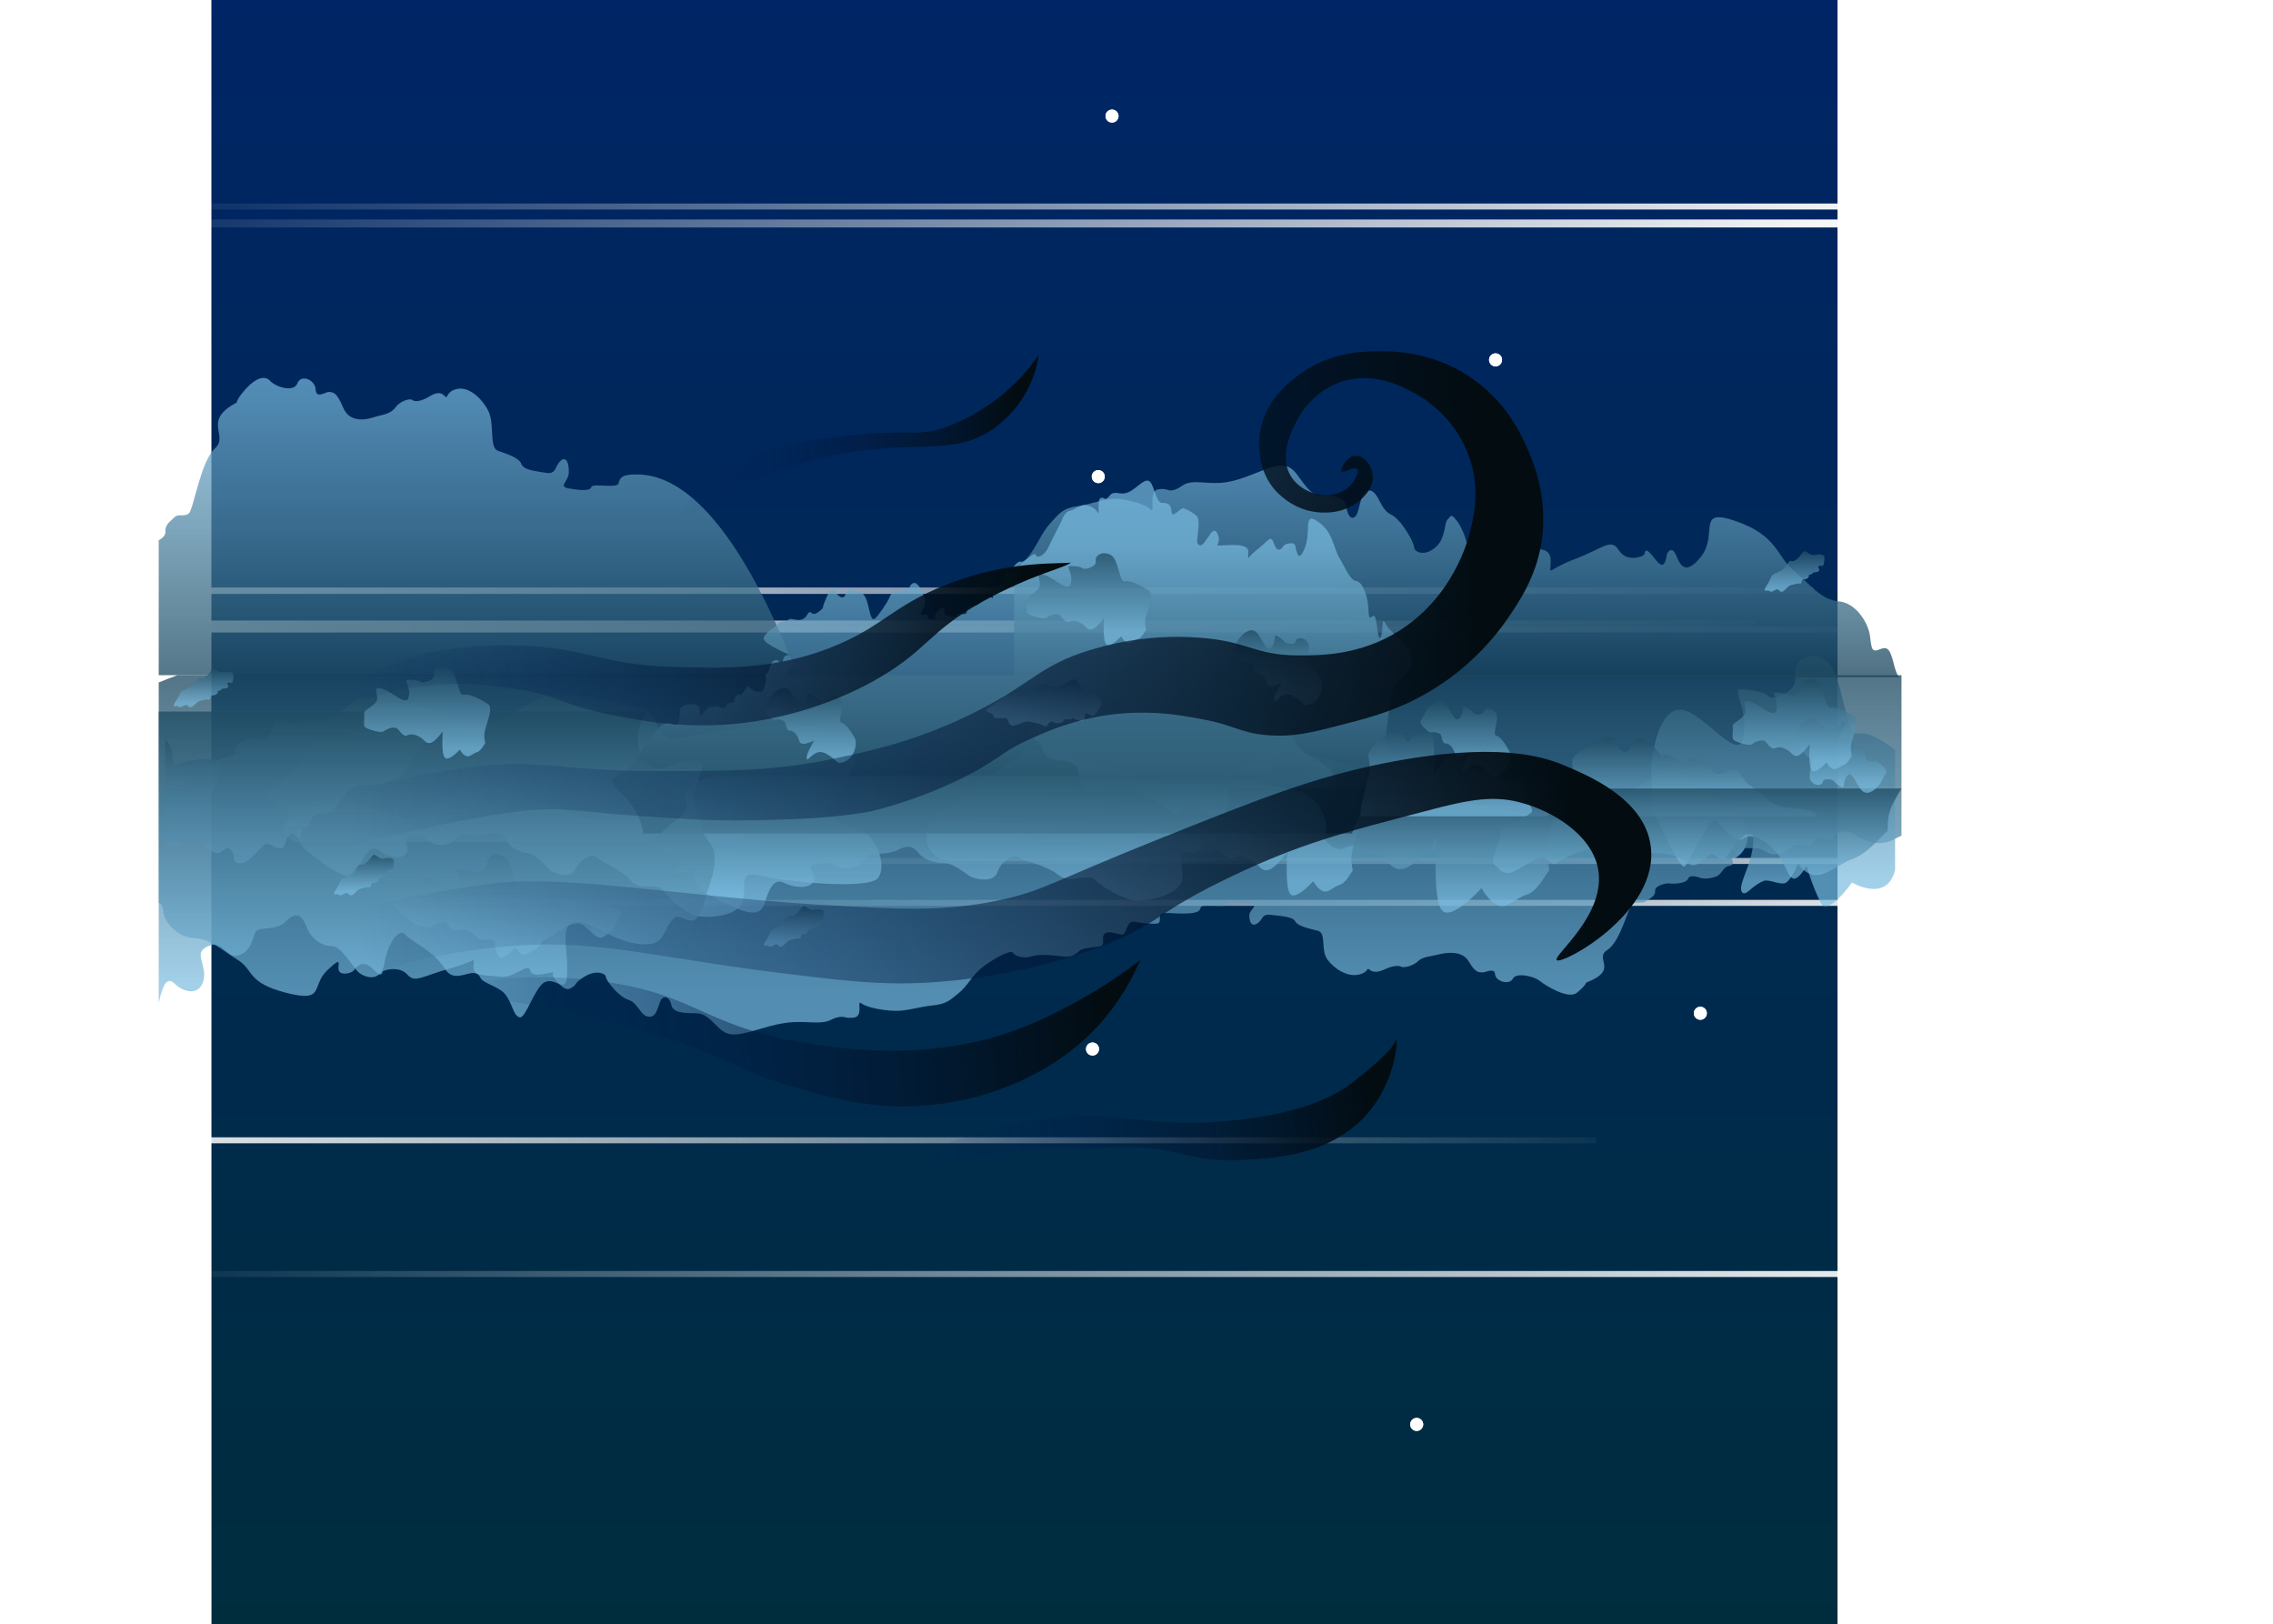 <svg width="1499" height="1071" viewBox="0 0 1499 1071" fill="none" xmlns="http://www.w3.org/2000/svg">
<rect x="139.467" width="1072.32" height="1071" fill="url(#paint0_linear_0_1)"/>
<rect x="139.467" width="1072.32" height="1071" fill="url(#paint1_linear_0_1)"/>
<rect x="105.258" y="409.19" width="1052.58" height="3.947" fill="url(#paint2_linear_0_1)"/>
<rect x="124.994" y="413.138" width="1128.89" height="3.947" fill="url(#paint3_linear_0_1)"/>
<rect width="1130.21" height="5.263" transform="matrix(-1 0 0 1 1222.31 144.729)" fill="url(#paint4_linear_0_1)"/>
<rect width="1128.89" height="3.947" transform="matrix(-1 0 0 1 1253.89 134.204)" fill="url(#paint5_linear_0_1)"/>
<rect y="749.963" width="1052.58" height="3.947" fill="url(#paint6_linear_0_1)"/>
<rect x="1498.61" y="569.709" width="1052.58" height="3.947" transform="rotate(180 1498.61 569.709)" fill="url(#paint7_linear_0_1)"/>
<rect x="1307.83" y="842.064" width="1182.84" height="3.947" transform="rotate(180 1307.83 842.064)" fill="url(#paint8_linear_0_1)"/>
<rect x="1344.67" y="597.339" width="1052.58" height="3.947" transform="rotate(180 1344.67 597.339)" fill="url(#paint9_linear_0_1)"/>
<g filter="url(#filter0_f_0_1)">
<circle cx="986.296" cy="237.301" r="4.287" fill="white"/>
</g>
<circle cx="986.296" cy="237.301" r="4.287" fill="white"/>
<g filter="url(#filter1_f_0_1)">
<circle cx="874.287" cy="508.287" r="4.287" fill="white"/>
</g>
<circle cx="874.287" cy="508.287" r="4.287" fill="white"/>
<g filter="url(#filter2_f_0_1)">
<circle cx="733.354" cy="76.532" r="4.287" fill="white"/>
</g>
<circle cx="733.354" cy="76.532" r="4.287" fill="white"/>
<g filter="url(#filter3_f_0_1)">
<circle cx="720.492" cy="691.738" r="4.287" fill="white"/>
</g>
<circle cx="720.492" cy="691.738" r="4.287" fill="white"/>
<g filter="url(#filter4_f_0_1)">
<circle cx="724.287" cy="314.287" r="4.287" fill="white"/>
</g>
<circle cx="724.287" cy="314.287" r="4.287" fill="white"/>
<g filter="url(#filter5_f_0_1)">
<circle cx="934.287" cy="939.287" r="4.287" fill="white"/>
</g>
<circle cx="934.287" cy="939.287" r="4.287" fill="white"/>
<g filter="url(#filter6_f_0_1)">
<circle cx="1121.34" cy="668.159" r="4.287" fill="white"/>
</g>
<circle cx="1121.34" cy="668.159" r="4.287" fill="white"/>
<rect x="68" y="387.407" width="1128.18" height="4.231" fill="url(#paint10_linear_0_1)"/>
<path d="M215.704 528.365L192.881 538.825C189.827 540.225 187.87 543.275 187.87 546.634C187.87 551.378 191.715 555.224 196.46 555.224H483.605C488.506 555.224 492.478 551.251 492.478 546.351C492.478 543.124 490.727 540.152 487.904 538.588L468.508 527.847C466.136 526.534 463.469 525.844 460.757 525.844H441.736C437.432 525.844 433.308 527.579 430.298 530.656L424.769 536.31C421.759 539.387 417.635 541.122 413.331 541.122H392.127C390.079 541.122 388.05 540.728 386.15 539.963L351.094 525.844L322.925 515.625C318.222 513.919 312.992 514.511 308.79 517.225L278 537.106C274.055 539.653 269.19 540.339 264.694 538.981L226.996 527.594C223.264 526.466 219.248 526.741 215.704 528.365Z" fill="url(#paint11_linear_0_1)"/>
<path d="M672.732 497.407C655.38 509.866 629.575 528.405 617.447 537.154C613.334 540.121 610.937 544.861 610.937 549.932V551.916C610.937 560.753 618.1 567.916 626.937 567.916H1136.46C1145.3 567.916 1152.46 560.753 1152.46 551.916V549.653C1152.46 544.739 1150.21 540.092 1146.31 537.106C1130.27 524.839 1105.67 507.101 1100.84 507.896C1093.95 509.028 1045.76 541.87 1037.73 541.87C1029.7 541.87 943.655 526.015 929.887 518.088C916.119 510.161 849.576 493.174 842.692 493.174C835.808 493.174 791.064 521.485 780.738 518.088C773.07 515.565 718.02 502.44 685.688 494.832C681.192 493.775 676.484 494.713 672.732 497.407Z" fill="url(#paint12_linear_0_1)"/>
<path d="M117.084 445.226C112.649 446.821 108.569 448.416 104.666 450.011V595.487C106.617 595.664 107.15 597.436 107.859 602.043C108.923 608.422 116.906 617.99 127.905 618.522C138.903 619.053 145.821 626.141 156.642 632.874C167.641 639.608 162.496 647.936 188.751 654.669C215.005 661.402 204.716 650.062 216.069 639.608C227.422 628.976 221.568 637.304 223.697 640.494C225.826 643.683 232.744 641.202 233.454 639.785C234.163 638.367 238.776 631.988 245.339 638.545C251.903 644.924 251.903 642.088 252.258 640.848C252.612 639.608 263.611 636.773 268.578 642.62C273.722 648.467 277.98 643.86 296.961 638.545C315.942 633.229 312.217 630.394 312.217 637.304C312.217 644.392 319.135 642.62 329.246 644.038C339.358 645.455 348.582 634.115 349.647 639.962C350.711 645.809 365.967 639.962 364.903 641.38C363.838 642.797 365.257 645.632 369.692 649.708C374.127 653.783 375.901 652.011 378.03 650.594C380.158 649.176 379.094 647.581 386.367 643.506C393.64 639.43 399.494 642.088 399.494 644.038C399.494 646.164 407.477 656.973 414.395 659.276C421.314 661.58 422.023 669.908 427.877 670.439C433.731 670.971 434.086 661.58 436.215 658.922C438.344 656.264 441.714 657.504 442.778 662.82C443.843 668.136 452.535 668.136 458.744 668.136C464.953 668.136 467.791 671.68 474.355 678.059C480.918 684.438 487.482 682.489 502.738 678.059C517.993 673.629 523.138 673.629 535.201 674.16C547.263 674.692 546.554 672.388 551.876 670.971C557.375 669.553 556.665 671.857 563.229 670.971C569.792 670.085 564.648 658.922 568.018 661.58C571.212 664.238 582.21 666.364 589.838 666.541C597.466 666.895 606.158 663.883 615.028 662.997C623.72 662.111 626.026 659.985 632.058 655.024C638.266 650.062 640.395 644.215 646.604 638.899C652.813 633.583 666.649 625.609 668.068 628.267C669.488 630.925 676.051 632.166 680.486 630.571C684.921 629.153 692.904 629.685 699.467 630.571C706.031 631.457 708.159 630.039 710.82 627.913C713.304 625.787 713.659 625.787 718.803 624.901C723.948 624.015 727.85 624.901 727.495 620.825C727.141 616.75 727.495 613.56 734.414 615.155C741.332 616.927 740.977 617.281 743.461 611.257C745.944 605.409 748.605 608.599 756.588 608.953C764.571 609.308 764.925 609.485 764.925 605.055C764.925 600.625 770.07 602.397 779.827 602.397C789.583 602.397 791.18 600.98 791.889 598.322C792.599 595.664 808.564 598.676 809.451 596.55C810.161 594.423 817.079 595.132 823.998 596.018C830.916 596.904 824.352 599.208 823.998 603.106C823.643 607.004 825.062 611.611 829.142 608.953C833.222 606.295 831.626 602.397 838.544 603.283C845.462 604.169 852.735 604.523 854.154 607.536C855.574 610.548 863.202 612.32 869.056 613.737C874.91 615.155 870.829 626.318 875.264 632.52C879.699 638.722 888.037 644.038 895.31 642.797C902.583 641.557 901.164 637.836 902.938 639.253C904.712 640.671 907.373 641.911 913.049 639.253C918.903 636.595 922.451 636.595 924.048 637.481C925.467 638.367 931.676 637.127 935.046 633.938C938.239 630.748 943.384 630.748 948.173 629.508C952.963 628.267 964.139 626.318 968.573 633.938C973.008 641.557 975.137 641.025 977.266 641.202C979.394 641.557 985.603 637.659 985.958 642.443C986.313 647.227 995.36 649.708 997.666 645.455C999.795 641.025 1011.5 643.683 1015.23 646.695C1018.95 649.708 1034.21 659.276 1039.89 654.669C1045.74 649.885 1046.09 647.936 1046.09 647.936C1068.27 639.43 1050.88 632.343 1059.93 626.495C1068.98 620.648 1073.77 597.79 1076.61 596.018C1079.44 594.246 1083.52 596.018 1085.65 594.246C1087.78 592.474 1091.86 591.057 1091.51 587.513C1091.15 583.969 1098.78 582.197 1100.91 582.551C1103.04 582.906 1111.91 582.906 1113.33 579.362C1114.75 575.995 1120.95 579.008 1122.73 579.185C1124.5 579.539 1130.71 579.185 1133.37 577.058C1135.86 574.932 1137.1 571.743 1139.58 571.211C1142.06 570.679 1143.66 569.793 1142.42 567.49C1141.35 565.364 1143.48 565.364 1145.26 561.997C1147.03 558.807 1150.05 559.339 1157.68 559.339C1165.3 559.339 1164.59 565.364 1175.24 562.529C1177.19 561.997 1181.45 558.63 1182.87 557.922C1184.28 557.213 1187.65 556.681 1188.36 557.567C1189.07 558.453 1193.86 557.567 1193.86 557.567C1193.86 557.567 1195.99 556.15 1196.7 553.846C1197.41 551.543 1200.78 552.428 1200.78 552.428C1200.78 552.428 1203.97 552.428 1205.57 553.669C1206.99 554.909 1208.41 552.429 1210.36 550.302C1212.14 548.176 1218.34 547.467 1222.07 549.771C1239.63 561.111 1247.26 554.023 1254 551.011V445.226H117.084Z" fill="url(#paint13_linear_0_1)"/>
<path d="M1089.19 512.284C1090.43 522.179 1087.41 533.488 1090.96 537.376C1094.52 541.263 1107.84 574.837 1111.21 571.126C1114.59 567.416 1128.27 536.139 1132.35 541.087C1136.44 546.211 1143.72 556.813 1149.94 552.926C1155.98 548.862 1166.1 554.693 1173.03 564.058C1179.96 573.423 1180.31 589.15 1191.33 571.126C1191.33 571.126 1195.95 586.146 1200.74 595.335C1205.54 604.523 1221.35 581.905 1221.35 581.905C1221.35 581.905 1244.26 595.688 1249.77 573.777V494.437C1240.35 487.192 1230.76 482.244 1224.9 483.834C1217.08 485.955 1215.49 445.136 1205.18 436.478C1194.7 427.819 1182.09 434.534 1183.87 445.843C1185.64 456.975 1168.41 462.1 1166.1 459.096C1163.79 455.915 1150.29 453.971 1146.74 454.678C1143.19 455.385 1153.31 470.405 1149.58 486.838C1145.85 503.272 1122.23 467.754 1107.66 467.931C1092.92 468.108 1087.94 502.388 1089.19 512.284Z" fill="url(#paint14_linear_0_1)"/>
<path d="M848.967 561.885C840.661 572.452 835.535 576.929 830.586 571.556C825.638 566.184 818.215 563.139 813.619 565.467C809.024 567.974 805.843 561.706 802.838 558.662C799.834 555.796 791.527 559.378 789.052 561.527C786.578 563.676 772.792 559.557 770.141 557.408C767.49 555.259 769.965 548.633 769.258 542.902C768.727 539.679 778.978 536.276 781.983 530.008C784.28 525.173 778.802 516.935 783.397 516.756C794.178 516.397 811.145 536.634 814.15 526.963C817.154 517.293 809.908 508.876 812.559 508.338C815.21 507.801 825.107 508.697 826.875 510.487C828.466 512.278 841.367 509.055 840.307 502.429C839.07 495.981 848.614 491.862 856.214 496.698C863.813 501.533 864.344 525.173 870.176 523.919C876.009 522.665 886.259 527.859 895.096 533.769C900.399 537.351 894.39 551.14 891.738 561.706C890.148 568.512 892.622 574.063 891.915 574.422C891.208 574.78 887.673 582.48 883.255 583.555C879.897 584.45 876.362 588.569 873.181 587.853C869.116 586.958 866.111 581.048 866.111 581.048C866.111 581.048 854.093 594.479 850.735 589.286C847.2 584.092 848.967 561.885 848.967 561.885Z" fill="url(#paint15_linear_0_1)"/>
<path d="M326.373 621.103C323.894 617.729 318.052 621.636 314.511 617.907C310.971 614.177 305.66 611.869 302.296 613.645C299.109 615.42 296.631 610.981 294.683 608.85C292.559 606.896 286.54 609.383 284.769 610.981C282.999 612.579 273.085 609.56 271.315 607.962C269.544 606.364 257.506 597.662 256.975 593.578C256.621 591.269 277.511 593.045 279.812 588.605C281.406 585.231 277.511 579.371 280.874 579.193C288.487 579.016 300.702 593.222 302.827 586.474C304.951 579.726 299.817 573.688 301.588 573.333C303.535 572.978 310.616 573.688 311.856 574.931C313.095 576.174 322.301 573.866 321.416 569.249C320.53 564.631 327.435 561.79 332.746 565.164C338.234 568.538 338.588 585.409 342.837 584.343C347.086 583.455 354.344 587.185 360.541 591.269C364.435 593.755 410.996 594.998 409.225 602.457C408.871 604.233 403.914 615.598 397.01 618.084C392.407 619.86 386.742 609.027 381.254 608.85C372.402 608.85 363.55 618.795 358.416 619.86C357.885 620.038 355.407 625.543 352.22 626.431C349.918 626.963 347.263 629.982 344.961 629.45C342.129 628.739 339.827 624.655 339.827 624.655C339.827 624.655 331.33 634.244 328.851 630.515C326.196 626.786 326.373 621.103 326.373 621.103Z" fill="url(#paint16_linear_0_1)"/>
<path d="M199.087 543.909C199.087 543.909 190.748 552.468 203.878 562.275C217.007 572.082 231.024 584.386 236.169 572.974C241.315 561.562 245.04 557.104 250.186 561.027C255.509 564.95 264.912 567.624 268.106 562.453C271.122 557.461 262.606 552.29 272.719 551.398C282.832 550.507 282.832 557.639 291.171 557.282C299.333 556.926 300.042 552.29 302.704 550.863C305.188 549.259 314.769 552.646 321.511 550.15C328.253 547.654 331.624 549.259 333.753 553.895C336.06 558.531 342.447 561.918 348.302 562.632C353.98 563.523 360.367 571.904 363.028 573.865C365.69 575.827 376.158 580.106 379.529 573.152C382.9 566.198 390.352 562.632 393.545 565.485C396.562 568.338 409.869 573.33 415.901 580.641C421.933 587.773 433.821 581.711 437.192 586.882C440.563 592.053 451.918 602.038 459.193 603.821C466.467 605.783 486.516 604.356 489.71 594.727C492.904 585.099 485.807 573.509 501.597 577.431C517.388 581.354 573.1 587.06 579.132 578.858C584.987 570.834 578.245 553.003 569.019 548.01C559.793 543.196 537.97 541.413 548.438 528.931C559.083 516.45 565.293 505.216 562.1 495.766C558.906 486.315 551.454 480.966 529.631 478.47C507.807 475.973 468.242 482.571 451.386 486.315C434.531 490.06 433.821 478.648 431.337 472.407C428.676 466.166 400.82 461.53 376.158 458.321C351.496 454.933 340.495 474.012 322.753 476.152C305.01 478.113 257.283 460.46 252.492 461.708C247.702 462.957 237.056 471.515 237.056 478.47C237.234 485.602 231.556 484.354 219.136 485.602C206.717 486.85 197.49 490.238 198.91 499.332C200.507 508.604 191.635 509.139 183.651 515.736C175.667 522.334 170.344 522.69 181.7 529.11C193.055 535.529 192.345 540.165 187.2 543.553C181.522 547.119 199.087 543.909 199.087 543.909Z" fill="url(#paint17_linear_0_1)"/>
<path d="M823.182 532.764C823.182 532.764 827.266 538.297 815.724 534.549C804.181 530.8 810.929 534.906 805.602 536.869C800.452 538.833 791.218 535.977 789.797 532.764C788.377 529.55 782.339 530.978 777.722 535.62C773.105 540.261 770.264 530.978 761.74 527.944C753.216 524.909 748.244 518.304 735.814 519.732C723.383 521.16 718.056 522.41 713.439 517.769C708.822 513.128 715.392 504.559 703.495 502.238C691.597 500.096 688.756 499.918 686.98 492.599C685.204 485.102 663.007 483.852 692.13 474.927C721.252 466.001 715.215 458.147 737.234 464.394C759.254 470.642 762.45 469.214 774.526 466.358C786.601 463.502 793.704 460.467 796.723 466.894C799.564 473.32 814.481 473.498 826.023 470.821C837.388 468.143 843.958 465.287 847.332 470.821C850.706 476.355 851.062 492.777 864.38 498.847C877.876 504.916 884.801 516.876 880.362 522.231C875.922 527.587 862.249 542.224 858.52 537.94C854.791 533.835 847.688 524.731 845.557 537.405C843.426 550.079 825.845 535.62 823.182 532.764Z" fill="url(#paint18_linear_0_1)"/>
<path d="M420.347 312.854C410.227 312.677 408.807 314.981 407.919 318.702C407.209 322.424 390.697 318.348 389.987 321.183C389.276 324.018 382.174 323.31 375.072 322.069C367.971 320.829 374.717 317.462 375.072 312.146C375.428 306.83 374.007 300.273 369.746 303.817C365.662 307.538 367.083 313.032 359.981 311.791C352.879 310.551 345.422 310.019 343.824 305.943C342.404 301.868 334.414 299.387 328.377 297.26C322.341 295.134 326.424 279.54 321.985 270.857C317.547 262.174 308.847 254.731 301.39 256.503C293.933 258.098 295.353 263.592 293.578 261.465C291.625 259.339 289.139 257.744 283.102 261.465C277.243 265.009 273.515 265.009 271.917 263.769C270.496 262.528 264.105 264.123 260.731 268.73C257.358 273.338 252.031 273.338 247.238 274.933C242.444 276.527 230.725 279.54 226.287 268.73C221.848 258.098 219.54 258.807 217.232 258.453C214.924 258.098 208.532 263.414 208.177 256.858C207.822 250.301 198.412 246.58 196.104 252.782C193.795 258.984 181.9 255.263 178.171 251.187C174.443 247.111 168.406 249.592 162.369 256.149C156.333 262.706 155.978 265.541 155.978 265.541C133.074 277.414 151.184 287.337 141.774 295.666C132.364 303.994 127.57 336.068 124.551 338.549C121.533 341.03 117.45 338.549 115.141 341.03C112.833 343.511 108.75 345.637 109.105 350.422C109.282 353.08 106.974 355.029 104.666 356.27V445.226H517.644L523.503 437.607C521.55 438.847 480.181 313.386 420.347 312.854Z" fill="url(#paint19_linear_0_1)"/>
<path d="M1252.59 446.637C1251.53 445.751 1250.46 443.45 1249.4 439.555C1246.74 428.754 1245.33 425.921 1240.01 428.046C1234.7 430.171 1234.35 428.931 1233.28 419.724C1232.22 410.694 1223.89 397.415 1212.56 396.53C1201.22 395.645 1194.14 385.73 1182.98 376.346C1171.64 366.785 1172.17 353.152 1145.07 343.768C1117.97 334.207 1133.38 352.089 1121.87 366.962C1110.17 381.834 1107.16 369.795 1105.04 365.368C1102.74 360.765 1100.08 363.244 1099.37 365.368C1098.66 367.493 1098.31 377.762 1091.58 368.732C1084.84 359.703 1084.84 363.775 1084.49 365.368C1084.14 366.962 1072.8 371.211 1067.66 362.89C1062.35 354.568 1057.92 361.296 1038.44 368.732C1018.95 376.169 1022.67 380.241 1022.67 370.326C1022.67 360.411 1015.59 362.89 1004.96 360.765C994.506 358.64 985.118 374.752 983.878 366.608C982.815 358.286 967.05 366.608 968.113 364.483C969.176 362.358 965.456 349.61 961.028 343.768C956.6 337.925 956.954 340.404 954.651 342.528C952.348 344.653 953.588 355.807 945.971 361.473C938.532 367.316 932.509 363.598 932.509 360.588C932.509 357.755 924.184 342.351 917.099 339.164C910.013 335.8 909.305 324.292 903.282 323.406C897.26 322.521 896.905 335.8 894.603 339.518C892.3 343.236 888.934 341.643 887.872 334.207C886.809 326.77 877.775 326.77 871.398 326.77C865.021 326.77 862.01 321.813 855.279 312.783C848.548 303.753 841.817 306.586 826.052 312.783C810.287 318.98 804.973 318.98 792.573 318.095C780.174 317.209 780.883 320.573 775.392 322.698C769.723 324.823 770.432 321.459 763.701 322.698C756.97 323.937 762.284 339.695 758.741 335.977C755.375 332.259 744.039 329.426 736.245 328.895C728.451 328.541 719.417 332.613 710.383 333.853C701.349 335.092 699.047 337.925 692.67 345.007C686.293 352.089 683.99 360.234 677.614 367.67C675.311 370.326 672.122 373.513 668.757 376.169V446.637H1252.59Z" fill="url(#paint20_linear_0_1)"/>
<path d="M810.262 520.324C811.678 530.285 807.43 541.49 811.855 545.225C816.281 548.96 840.179 556.075 844.428 552.34C848.677 548.605 863.193 542.557 868.149 547.36C873.283 552.34 878.771 563.012 886.737 558.921C894.703 554.83 907.449 560.166 915.946 569.237C924.444 578.308 933.118 570.838 947.457 552.696C947.457 552.696 944.625 590.581 950.466 599.652C956.485 608.723 977.02 585.601 977.02 585.601C977.02 585.601 982.331 595.739 989.235 597.34C994.546 598.585 1000.92 591.47 1006.58 590.047C1014.02 588.091 1020.21 574.929 1021.45 574.395C1022.69 573.862 1018.44 564.435 1021.1 552.696C1023.58 542.202 1028.36 529.573 1029.77 519.968H810.262C810.262 519.968 810.262 520.146 810.262 520.324Z" fill="url(#paint21_linear_0_1)"/>
<path d="M130.699 538.301C137.111 528.183 146.088 512.385 145.539 505.462C144.806 494.634 114.393 504.397 114.393 504.397C114.393 504.397 114.76 492.859 109.447 488.066C109.263 487.888 109.08 487.711 108.897 487.533V538.124H130.699V538.301Z" fill="url(#paint22_linear_0_1)"/>
<path d="M106.077 553.95C108.556 556.058 111.568 557.814 115.11 558.341C118.476 558.868 122.373 554.477 126.447 553.95C130.875 553.422 137.075 560.801 142.388 562.382C145.931 563.436 149.119 557.99 151.068 559.395C155.85 562.909 152.839 566.949 155.673 568.53C161.519 571.517 165.415 565.72 173.741 557.463C177.46 553.774 182.066 561.328 186.494 558.868C187.557 558.341 189.505 550.787 191.454 549.733C193.756 548.504 196.236 553.774 197.299 552.368C200.31 548.328 198.539 544.287 200.487 545.517C204.384 547.977 202.967 541.828 207.218 537.788C209.521 535.68 216.429 537.436 219.44 534.45C224.931 529.004 227.765 521.45 234.496 518.288C238.57 516.355 243.884 518.991 252.21 516.531C274.174 510.207 264.963 506.869 284.802 484.207C304.817 461.546 285.333 472.086 279.842 466.816C274.528 461.546 272.048 462.951 260.889 467.343C249.73 471.735 250.615 461.018 244.239 459.613C237.862 458.208 233.965 462.073 224.223 469.802C214.481 477.532 206.687 474.721 197.83 476.653C188.974 478.586 181.711 472.262 180.294 478.586C178.877 484.91 174.449 489.302 171.438 487.369C168.427 485.437 159.216 487.896 155.85 492.288C152.485 496.68 160.279 496.68 148.588 499.491C136.897 502.477 143.274 504.761 143.274 504.761C139.377 503.707 116.882 500.896 121.841 512.491C126.801 524.085 115.996 520.22 110.682 518.815C108.911 518.288 107.494 520.045 106.077 522.68V553.95V553.95Z" fill="url(#paint23_linear_0_1)"/>
<path d="M914.742 498.06C911.732 494.873 917.043 453.088 921.469 449.901C944.838 431.841 918.637 419.979 914.742 412.897C911.024 405.814 912.086 411.657 911.378 416.615C910.67 421.572 909.431 422.989 908.368 415.021C907.306 407.054 906.775 404.929 904.828 406.523C902.88 408.116 902.703 407.054 902.349 400.326C901.995 393.598 898.808 383.86 894.559 383.151C890.31 382.62 887.655 375.184 883.406 368.102C879.157 361.019 879.334 350.927 869.243 344.022C859.152 336.94 864.817 350.219 860.568 361.196C856.142 372.174 855.08 363.321 854.194 359.957C853.309 356.593 846.936 358.895 846.405 359.957C844.811 362.967 841.979 364.206 840.031 358.187C838.084 351.99 836.314 356.947 829.055 362.436C821.796 367.925 823.213 370.934 823.213 363.675C823.213 356.416 802.322 360.842 802.853 359.426C803.207 357.832 804.801 356.593 803.03 352.167C801.26 347.917 798.781 350.927 797.896 352.521C797.011 354.114 797.365 353.052 794.532 357.301C791.7 361.551 789.398 358.895 789.398 356.77C789.398 354.645 791.877 342.606 789.221 340.304C786.566 337.825 782.848 335.878 780.546 335.169C778.245 334.638 772.934 342.783 772.58 337.117C772.225 331.628 768.862 331.628 766.383 331.628C763.905 331.628 762.842 327.91 760.364 321.182C757.885 314.454 755.23 316.579 749.387 321.182C743.545 325.785 741.421 325.785 736.818 325.077C732.215 324.546 732.392 326.848 730.267 328.441C728.143 330.035 728.497 327.556 725.841 328.441C723.363 329.327 725.31 341.012 724.071 338.179C722.832 335.346 718.583 333.222 715.573 333.045C712.563 332.691 709.2 335.878 705.836 336.763C702.472 337.648 701.587 339.773 699.285 345.084C696.807 350.219 693.797 355.531 691.319 361.019C688.84 366.508 683.529 368.633 682.998 365.8C682.467 362.967 675.739 371.289 673.261 370.403C670.782 369.518 667.773 375.361 665.825 376.246C663.878 377.131 662.284 376.246 662.461 380.495C662.638 384.745 655.734 387.932 655.203 390.765C653.963 396.785 656.088 394.129 652.901 393.775C649.715 393.42 645.82 399.44 642.102 399.44C638.384 399.44 637.676 401.034 637.499 403.69C637.145 406.523 630.948 403.336 630.771 405.46C630.417 407.585 627.762 407.054 625.106 405.991C622.451 405.106 622.628 406.346 622.805 402.45C622.982 398.555 618.379 402.096 616.962 404.752C615.369 407.585 618.556 409.533 615.9 408.647C613.245 407.762 612.536 409.355 611.828 406.346C611.297 403.336 610.058 406.7 607.756 405.106C605.455 403.513 611.474 401.742 609.881 395.191C608.11 388.817 604.924 383.328 602.091 384.568C599.258 385.807 599.79 389.702 599.081 388.286C598.373 386.692 591.469 391.119 590.938 390.056C590.407 389.171 587.928 390.411 586.689 393.775C585.449 397.139 578.722 406.7 576.952 407.939C575.181 409.178 574.296 407.231 572.526 399.263C570.755 391.296 567.923 390.765 567.037 390.411C566.152 390.056 558.54 386.869 557.654 391.473C556.769 396.076 552.343 393.243 550.927 390.233C549.511 387.224 547.209 388.994 545.085 393.952C542.783 398.909 542.606 401.034 542.606 401.034C533.931 409.887 535.702 399.617 532.161 405.637C528.62 411.834 521.361 406.7 520.122 408.47C519.06 410.241 514.103 409.533 513.218 411.303C512.332 413.074 503.48 417.5 503.657 421.218C503.834 424.936 522.07 432.373 521.184 432.019C520.299 431.664 516.935 431.664 516.404 435.206C515.873 438.747 513.395 435.56 512.686 435.383C511.978 435.028 509.5 435.383 508.615 437.507C507.552 439.632 507.198 442.996 506.136 443.704C505.074 444.235 504.543 445.298 505.074 447.599C505.428 449.901 504.72 449.901 504.012 453.265C503.303 456.629 502.241 456.098 499.231 456.098C496.222 456.098 492.681 451.14 492.504 452.734C492.15 454.327 490.025 456.629 489.494 457.514C488.963 458.4 487.724 458.754 487.37 457.869C487.016 456.983 484.36 459.462 484.183 461.764C483.829 464.243 482.59 463.357 482.59 463.357C482.59 463.357 479.58 463.357 478.872 465.659C478.164 467.961 476.039 467.075 474.446 466.19C472.676 465.305 472.145 465.836 468.958 466.19C465.771 466.544 463.293 471.148 463.293 471.148C462.761 472.033 461.699 472.918 461.168 466.367C460.991 464.774 454.441 462.472 449.484 466.367C447.89 467.607 448.421 470.971 447.89 475.751C447.536 479.115 443.818 477.522 443.818 477.522C440.1 475.928 437.445 475.397 428.593 486.552C419.741 497.883 417.439 507.444 406.286 512.225C395.664 516.828 420.095 523.379 424.344 549.583H891.55C895.622 540.199 898.277 530.461 908.545 523.379C936.872 504.434 917.751 501.247 914.742 498.06Z" fill="url(#paint24_linear_0_1)"/>
<path d="M1025.29 531.911C1024.4 525.521 1026.89 518.066 1024.4 515.759C1021.74 513.273 1007.9 508.658 1005.41 511.143C1002.93 513.629 994.588 517.534 991.571 514.339C988.554 511.143 985.359 504.221 980.745 506.883C976.13 509.546 968.677 505.996 963.707 500.138C958.738 494.103 953.769 499.073 945.428 510.966C945.428 510.966 947.025 486.293 943.653 480.435C940.281 474.578 928.213 489.488 928.213 489.488C928.213 489.488 925.196 482.921 921.114 481.856C917.92 481.146 914.37 485.761 910.998 486.648C906.739 487.891 903.012 496.588 902.48 496.943C901.77 497.298 904.254 503.511 902.657 511.143C900.705 520.374 896.446 531.911 897.333 538.301H1019.79C1022.98 535.639 1025.65 533.864 1025.29 531.911Z" fill="url(#paint25_linear_0_1)"/>
<path d="M452.102 528.381C455.291 537.357 445.899 539.331 438.279 547.05C430.836 554.769 425.165 556.026 438.279 560.693C451.393 565.36 451.393 570.028 446.431 574.336C441.469 578.644 459.544 572.72 459.544 572.72C459.544 572.72 452.102 582.414 467.696 590.312C483.468 598.031 500.303 608.264 504.025 596.236C507.746 584.209 510.936 579.183 517.138 582.234C523.341 585.286 534.151 586.543 536.632 580.978C539.113 575.592 529.189 571.643 539.822 569.31C550.454 566.976 551.695 573.977 560.556 572.361C569.416 570.746 569.416 566.078 571.897 564.104C574.378 562.129 585.011 564.104 591.922 560.514C598.833 556.923 602.555 558.18 605.745 562.488C608.935 566.796 616.377 569.13 622.757 569.13C628.96 569.13 637.111 576.49 640.301 578.106C643.491 579.721 655.364 582.414 657.845 575.054C660.326 567.694 667.946 563.027 671.668 565.36C675.389 567.694 690.452 570.746 698.072 577.029C705.515 583.311 717.566 575.413 721.996 580.08C726.426 584.748 740.249 592.826 748.401 593.723C756.552 594.441 777.818 590.312 779.767 580.08C781.717 570.028 772.324 559.436 789.868 561.052C807.412 562.668 868.374 559.975 873.335 550.999C878.297 542.024 868.374 525.329 857.564 521.739C848.703 518.867 830.45 519.405 830.273 511.507H471.949C471.772 511.507 471.595 511.507 471.418 511.686C458.304 514.738 448.912 519.405 452.102 528.381Z" fill="url(#paint26_linear_0_1)"/>
<path d="M115.114 648.617C121.312 654.663 131.761 656.797 134.24 646.306C136.719 635.814 126.802 628.346 137.251 623.901C147.876 619.455 149.116 632.791 157.616 629.946C166.293 626.924 166.293 618.033 168.773 614.299C171.252 610.564 181.7 614.299 188.607 607.542C195.336 600.784 199.055 603.096 202.243 611.276C205.253 619.455 212.691 623.901 218.889 623.901C225.087 623.901 233.056 638.126 236.244 640.971C239.432 643.994 251.12 649.151 253.599 634.925C256.078 620.7 263.516 611.809 267.235 616.255C270.954 620.7 285.829 626.746 293.267 638.659C300.705 650.573 312.393 635.637 316.82 644.705C318.591 648.439 328.862 650.573 332.758 655.196C338.248 661.598 338.248 669.955 342.852 670.844C346.571 671.555 352.769 651.462 358.79 647.906C366.051 643.816 372.781 655.374 373.843 644.705C375.614 625.323 366.405 605.23 383.76 608.253C392.438 609.675 411.74 625.323 429.627 622.3C438.304 620.878 437.596 612.52 444.148 605.763C447.867 601.851 453.888 609.32 458.492 606.297C462.388 603.807 465.576 590.827 466.107 588.871C467.701 583.358 472.482 573.401 471.066 562.021C470.534 557.042 463.274 551.885 463.274 546.55C463.274 539.971 457.076 533.392 457.43 527.524C458.315 515.255 465.93 505.653 462.034 503.163C451.586 496.406 434.939 513.832 425.731 502.452C417.762 492.494 420.595 480.758 425.199 469.2H104.666V661.242C107.499 648.617 110.333 643.994 115.114 648.617Z" fill="url(#paint27_linear_0_1)"/>
<path d="M1178.65 532.478C1166.27 531.066 1162.91 523.655 1155.3 518.714C1147.69 513.949 1146.98 504.42 1141.5 507.773C1136.02 511.125 1129.82 511.125 1129.11 507.773C1128.41 504.42 1120.27 499.479 1114.78 500.185C1109.3 500.89 1114.78 506.361 1104.52 500.185C1094.26 494.008 1096.91 500.185 1096.91 500.185C1094.79 496.832 1081.17 479.009 1076.39 490.655C1071.61 502.302 1066.84 492.067 1064.01 487.303C1061.35 482.538 1044.72 493.479 1039.24 497.538C1033.75 501.596 1037.82 514.655 1049.5 523.478C1054.81 527.537 1056.93 533.007 1057.99 538.301H1199C1195.82 533.713 1190.16 533.713 1178.65 532.478Z" fill="url(#paint28_linear_0_1)"/>
<path d="M1010.15 528.421C1006.77 531.063 1012.46 533.704 1009.62 535.994C1003.4 541.101 990.08 545.327 989.902 548.145C989.37 556.95 981.377 568.397 986.173 570.686C988.126 571.743 989.725 576.85 996.474 575.265C1001.45 574.032 1011.39 566.107 1016.01 565.579C1020.27 565.051 1023.82 571.038 1025.6 569.629C1031.99 565.051 1051.53 556.069 1056.86 559.415C1062.19 562.761 1066.63 571.39 1077.64 565.755C1088.65 560.12 1103.57 562.057 1112.27 568.573C1117.78 572.623 1118.13 570.51 1128.43 563.29C1130.03 562.057 1133.58 567.516 1137.14 566.107C1140.33 564.875 1143.35 556.774 1145.13 555.365C1148.5 552.547 1151.52 548.321 1155.96 550.258C1155.96 550.258 1157.21 555.013 1154.72 564.875C1152.23 574.56 1146.19 584.95 1148.86 588.296C1151.34 591.466 1155.07 584.07 1163.07 580.9C1166.8 579.491 1174.97 584.246 1177.99 581.957C1182.6 578.434 1185.8 569.101 1185.8 569.101C1185.8 569.101 1190.06 577.378 1198.41 577.026C1204.98 576.85 1214.57 568.925 1222.03 566.283C1231.98 562.761 1242.99 549.025 1244.41 548.321C1246.01 547.44 1242.81 539.868 1249.2 528.245C1250.63 525.604 1252.4 522.786 1254 519.968H1024.54C1024.18 520.849 1023.65 521.729 1022.94 522.434C1021.34 524.723 1012.46 526.66 1010.15 528.421Z" fill="url(#paint29_linear_0_1)"/>
<path d="M969.251 496.689C963.434 499.367 960.262 500.081 959.38 496.689C958.499 493.297 956.031 490.261 953.563 490.261C951.095 490.261 951.095 486.869 950.39 484.905C949.685 482.942 945.455 482.585 943.868 482.942C942.282 483.299 937.346 478.478 936.817 476.871C936.112 475.443 938.756 473.122 939.638 470.444C940.519 467.766 946.689 460.268 951.448 462.589C956.031 464.91 958.851 477.228 962.201 473.836C965.55 470.444 964.316 465.088 965.55 465.624C966.784 465.981 970.838 468.659 971.19 469.73C971.543 470.801 977.713 472.408 978.594 469.373C979.475 466.338 984.411 466.695 986.702 470.444C988.818 474.193 983.882 484.37 986.702 485.084C989.523 485.798 992.696 490.44 995.163 494.903C997.631 499.367 994.106 511.507 984.94 511.507C984.058 511.507 978.065 504.366 972.953 504.366C967.841 504.366 964.492 511.507 964.316 508.472C963.611 505.615 969.251 496.689 969.251 496.689Z" fill="url(#paint30_linear_0_1)"/>
<path d="M1211.65 488.428C1217.49 485.75 1220.67 485.036 1221.55 488.428C1222.44 491.82 1224.91 494.855 1227.39 494.855C1229.86 494.855 1229.86 498.247 1230.39 500.033C1231.1 501.997 1235.34 502.354 1236.93 501.997C1238.52 501.64 1243.47 506.46 1244 508.067C1244.71 509.495 1242.24 511.816 1241.17 514.494C1240.29 517.172 1234.1 524.67 1229.33 522.349C1224.73 520.029 1221.91 507.71 1218.55 511.102C1215.19 514.494 1216.43 519.671 1215.19 519.314C1213.95 518.957 1209.89 516.279 1209.53 515.208C1209.18 514.137 1202.99 512.53 1202.11 515.565C1201.22 518.6 1196.27 518.243 1193.97 514.494C1191.85 510.745 1196.8 500.568 1193.97 499.854C1191.15 499.14 1187.96 494.677 1185.67 490.035C1183.19 485.571 1186.73 473.431 1195.92 473.431C1196.8 473.431 1202.81 480.572 1207.94 480.572C1213.07 480.572 1216.25 473.431 1216.6 476.466C1217.31 479.323 1211.65 488.428 1211.65 488.428Z" fill="url(#paint31_linear_0_1)"/>
<path d="M845.152 450.151C839.335 452.829 836.162 453.543 835.281 450.151C834.4 446.759 831.932 443.724 829.464 443.724C826.996 443.724 826.996 440.332 826.291 438.368C825.586 436.404 821.356 436.047 819.769 436.404C818.183 436.761 813.247 431.941 812.718 430.334C812.013 428.906 814.657 426.585 815.539 423.907C816.42 421.229 822.59 413.73 827.349 416.051C831.932 418.372 834.752 430.691 838.101 427.299C841.451 423.907 840.217 418.551 841.451 419.086C842.685 419.443 846.739 422.121 847.091 423.193C847.444 424.264 853.613 425.871 854.495 422.836C855.376 419.8 860.312 420.157 862.603 423.907C864.719 427.656 859.783 437.832 862.603 438.547C865.424 439.261 868.597 443.903 871.064 448.366C873.532 452.829 870.007 464.97 860.841 464.97C859.959 464.97 853.966 457.828 848.854 457.828C843.742 457.828 840.393 464.97 840.217 461.935C839.512 459.078 845.152 450.151 845.152 450.151Z" fill="url(#paint32_linear_0_1)"/>
<path d="M537.087 488.227C531.132 490.905 527.883 491.62 526.981 488.227C526.078 484.835 523.552 481.8 521.025 481.8C518.499 481.8 518.499 478.408 517.777 476.444C517.055 474.48 512.724 474.123 511.1 474.48C509.475 474.837 504.422 470.017 503.881 468.41C503.159 466.982 505.866 464.661 506.768 461.983C507.671 459.305 513.987 451.806 518.86 454.127C523.552 456.448 526.439 468.767 529.868 465.375C533.297 461.983 532.034 456.627 533.297 457.163C534.561 457.52 538.711 460.198 539.072 461.269C539.433 462.34 545.75 463.947 546.652 460.912C547.554 457.877 552.607 458.234 554.954 461.983C557.119 465.732 552.066 475.909 554.954 476.623C557.841 477.337 561.089 481.979 563.616 486.442C566.143 490.905 562.533 503.046 553.149 503.046C552.246 503.046 546.111 495.904 540.877 495.904C535.643 495.904 532.214 503.046 532.034 500.011C531.312 497.333 537.087 488.227 537.087 488.227Z" fill="url(#paint33_linear_0_1)"/>
<path d="M706.554 473.028C706.554 473.028 708.536 474.685 704.031 474.317C699.526 473.948 702.409 474.869 700.607 476.158C698.985 477.262 695.381 477.078 694.66 476.158C693.94 475.053 691.777 476.158 690.696 478.367C689.434 480.392 687.632 477.447 684.389 477.078C681.145 476.71 678.622 474.869 674.477 476.526C670.153 478.183 668.351 479.104 666.368 477.999C664.386 476.71 665.828 473.028 661.503 473.396C656.998 473.764 656.097 473.948 654.835 471.371C653.574 468.793 645.465 470.45 655.015 464.558C664.566 458.667 661.683 456.273 670.153 456.641C678.622 456.826 679.523 456.089 683.668 453.88C687.632 451.67 689.975 450.013 691.597 452.039C693.219 454.064 698.445 452.775 702.409 450.75C706.193 448.724 708.176 447.067 709.978 448.724C711.78 450.381 713.221 456.273 718.628 457.378C724.034 458.298 727.458 461.981 726.376 464.374C725.295 466.768 721.691 473.212 720.069 472.107C718.267 471.002 715.023 468.425 715.384 473.028C715.384 477.447 707.815 473.764 706.554 473.028Z" fill="url(#paint34_linear_0_1)"/>
<path d="M535.249 611.404C535.249 611.404 536.671 611.763 534.183 612.66C531.695 613.558 533.472 613.378 532.761 614.455C532.228 615.532 530.273 616.249 529.563 616.07C528.852 615.711 528.141 616.788 527.963 618.224C527.786 619.659 526.009 618.403 524.231 619.121C522.454 619.839 520.677 619.48 518.723 621.454C516.768 623.428 516.057 624.325 514.635 624.325C513.214 624.146 513.036 621.813 510.903 623.069C508.593 624.325 508.06 624.684 506.816 623.787C505.572 622.71 501.663 625.761 505.217 620.018C508.949 614.455 506.816 613.917 511.259 611.943C515.879 609.968 516.235 609.251 517.834 607.097C519.433 604.944 520.322 603.329 521.566 604.046C522.988 604.764 525.475 602.611 527.075 600.637C528.674 598.663 529.207 597.227 530.629 597.586C532.051 598.124 534.361 600.816 537.382 599.919C540.403 599.022 543.246 600.098 543.246 601.534C543.246 602.97 542.891 607.456 541.824 607.277C540.581 607.097 538.27 606.559 539.514 609.071C541.114 611.584 536.138 611.584 535.249 611.404Z" fill="url(#paint35_linear_0_1)"/>
<path d="M251.795 577.738C251.795 577.738 253.216 578.097 250.728 578.994C248.241 579.892 250.018 579.712 249.307 580.789C248.774 581.866 246.819 582.584 246.108 582.225C245.397 581.866 244.686 582.943 244.509 584.378C244.331 585.814 242.554 584.558 240.777 585.275C239 585.993 237.223 585.634 235.268 587.608C233.313 589.582 232.602 590.48 231.181 590.48C229.759 590.3 229.581 587.967 227.449 589.224C225.139 590.48 224.606 590.839 223.362 589.941C222.118 588.865 218.208 591.915 221.762 586.173C225.494 580.61 223.362 580.071 227.804 578.097C232.425 576.123 232.78 575.405 234.379 573.252C235.979 571.098 236.867 569.483 238.111 570.201C239.533 570.919 242.021 568.765 243.62 566.791C245.22 564.817 245.753 563.382 247.174 563.741C248.596 564.279 250.906 566.971 253.927 566.074C256.948 565.176 259.792 566.253 259.792 567.689C259.792 569.124 259.436 573.611 258.37 573.431C257.126 573.252 254.816 572.713 256.06 575.226C257.481 577.738 252.683 577.738 251.795 577.738Z" fill="url(#paint36_linear_0_1)"/>
<path d="M145.886 454.139C145.886 454.139 147.301 454.479 144.825 455.329C142.348 456.179 144.117 456.009 143.409 457.029C142.879 458.049 140.933 458.729 140.225 458.559C139.517 458.219 138.81 459.239 138.633 460.599C138.456 461.96 136.687 460.769 134.918 461.45C133.148 462.13 131.379 461.79 129.433 463.66C127.487 465.53 126.78 466.38 125.364 466.38C123.949 466.21 123.772 464 121.649 465.19C119.349 466.38 118.819 466.72 117.58 465.87C116.342 464.85 112.45 467.74 115.988 462.3C119.703 457.029 117.58 456.519 122.18 454.649C126.78 452.779 127.133 452.099 128.726 450.059C130.318 448.019 131.202 446.488 132.441 447.168C133.856 447.849 136.333 445.808 137.925 443.938C139.517 442.068 140.048 440.708 141.463 441.048C142.879 441.558 145.001 444.108 148.186 443.258C151.193 442.408 154.024 443.428 154.024 444.788C154.024 446.148 153.67 450.399 152.609 450.229C151.37 450.059 149.07 449.549 150.309 451.929C151.724 454.139 146.771 454.139 145.886 454.139Z" fill="url(#paint37_linear_0_1)"/>
<path d="M1195.24 377.486C1195.24 377.486 1196.66 377.845 1194.17 378.742C1191.68 379.64 1193.46 379.46 1192.75 380.537C1192.21 381.614 1190.26 382.332 1189.55 381.973C1188.84 381.614 1188.13 382.691 1187.95 384.126C1187.77 385.562 1185.99 384.306 1184.22 385.024C1182.44 385.741 1180.66 385.382 1178.71 387.356C1176.75 389.33 1176.04 390.228 1174.62 390.228C1173.2 390.048 1173.02 387.715 1170.89 388.972C1168.58 390.228 1168.05 390.587 1166.8 389.689C1165.56 388.613 1161.65 391.663 1165.2 385.921C1168.93 380.358 1166.8 379.819 1171.24 377.845C1175.87 375.871 1176.22 375.153 1177.82 373C1179.42 370.846 1180.31 369.231 1181.55 369.949C1182.97 370.667 1185.46 368.513 1187.06 366.539C1188.66 364.565 1189.19 363.13 1190.61 363.489C1192.04 364.027 1194.35 366.719 1197.37 365.822C1200.39 364.924 1203.23 366.001 1203.23 367.437C1203.23 368.872 1202.88 373.359 1201.81 373.179C1200.57 373 1198.26 372.461 1199.5 374.974C1200.92 377.486 1196.12 377.486 1195.24 377.486Z" fill="url(#paint38_linear_0_1)"/>
<path d="M291.955 482.402C286.575 489.144 283.347 491.983 280.119 488.612C276.891 485.241 272.048 483.289 269 484.709C265.951 486.305 263.978 482.224 262.005 480.45C260.033 478.676 254.652 480.805 253.038 482.224C251.424 483.644 242.457 480.982 240.843 479.563C239.229 478.143 240.664 474.062 240.126 470.336C239.767 468.207 246.403 466.078 248.375 462.174C249.81 459.158 246.223 453.835 249.272 453.657C256.266 453.48 267.386 466.255 269.358 460.223C271.331 454.19 266.668 448.689 268.282 448.334C270.076 447.98 276.532 448.512 277.608 449.754C278.684 450.819 287.113 448.867 286.216 444.608C285.499 440.527 291.597 437.866 296.618 440.882C301.64 443.899 301.998 458.981 305.765 458.093C309.531 457.206 316.166 460.577 321.905 464.304C325.313 466.61 321.367 475.305 319.753 482.047C318.677 486.483 320.291 489.854 319.933 490.209C319.574 490.386 317.242 495.355 314.373 496.064C312.221 496.597 309.889 499.258 307.917 498.726C305.227 498.194 303.254 494.29 303.254 494.29C303.254 494.29 295.542 502.807 293.211 499.436C290.879 496.419 291.955 482.402 291.955 482.402Z" fill="url(#paint39_linear_0_1)"/>
<path d="M728.069 407.483C722.78 414.225 719.607 417.064 716.433 413.693C713.26 410.322 708.5 408.37 705.679 409.789C702.682 411.386 700.742 407.305 698.803 405.531C696.864 403.756 691.575 405.886 689.988 407.305C688.401 408.725 679.586 406.063 677.999 404.644C676.413 403.224 677.823 399.143 677.294 395.417C676.942 393.288 683.465 391.159 685.404 387.255C686.815 384.239 683.288 378.916 686.286 378.738C693.161 378.561 704.092 391.336 706.031 385.303C707.971 379.27 703.387 373.77 704.974 373.415C706.737 373.06 713.084 373.593 714.141 374.835C715.199 375.899 723.485 373.947 722.604 369.866C721.899 365.785 727.893 363.124 732.829 366.14C737.766 369.157 738.118 384.239 741.821 383.351C745.523 382.464 752.046 385.836 757.688 389.562C761.038 391.868 757.159 400.563 755.572 407.305C754.514 411.741 756.101 415.112 755.748 415.467C755.396 415.645 753.104 420.613 750.283 421.323C748.168 421.855 745.876 424.516 743.936 423.984C741.292 423.452 739.352 419.548 739.352 419.548C739.352 419.548 731.771 428.065 729.48 424.694C727.011 421.677 728.069 407.483 728.069 407.483Z" fill="url(#paint40_linear_0_1)"/>
<path d="M1193.44 490.863C1188.15 497.606 1184.98 500.445 1181.81 497.074C1178.63 493.702 1173.87 491.751 1171.05 493.17C1168.06 494.767 1166.12 490.686 1164.18 488.912C1162.24 487.137 1156.95 489.267 1155.36 490.686C1153.78 492.106 1144.96 489.444 1143.37 488.025C1141.79 486.605 1143.2 482.524 1142.67 478.798C1142.32 476.669 1148.84 474.539 1150.78 470.636C1152.19 467.62 1148.66 462.296 1151.66 462.119C1158.54 461.942 1169.47 474.717 1171.41 468.684C1173.35 462.651 1168.76 457.151 1170.35 456.796C1172.11 456.441 1178.46 456.973 1179.52 458.215C1180.57 459.28 1188.86 457.328 1187.98 453.07C1187.27 448.989 1193.27 446.327 1198.2 449.344C1203.14 452.36 1203.49 467.442 1207.2 466.555C1210.9 465.668 1217.42 469.039 1223.06 472.765C1226.41 475.072 1222.53 483.766 1220.95 490.509C1219.89 494.944 1221.48 498.316 1221.12 498.671C1220.77 498.848 1218.48 503.816 1215.66 504.526C1213.54 505.058 1211.25 507.72 1209.13 507.187C1206.49 506.655 1204.55 502.752 1204.55 502.752C1204.55 502.752 1196.97 511.268 1194.68 507.897C1192.39 504.881 1193.44 490.863 1193.44 490.863Z" fill="url(#paint41_linear_0_1)"/>
<path d="M207.792 532.291C208.526 531.558 212.193 530.091 219.16 527.891C226.861 524.957 230.895 523.49 230.895 523.49C271.599 509.555 315.971 505.155 315.971 505.155C360.709 500.754 369.51 508.455 434.417 508.455C480.989 508.455 509.225 508.455 547.729 500.754C570.465 495.987 605.302 489.02 645.273 468.484C681.21 450.149 685.977 438.781 718.248 428.88C727.782 425.946 754.918 417.879 790.122 420.446C823.492 422.646 826.793 432.18 856.863 432.18C870.798 432.18 896.1 432.18 921.403 416.779C958.074 394.409 967.975 356.639 969.442 350.771C972.009 340.504 976.409 322.168 968.708 300.899C959.174 274.13 937.538 261.662 933.138 259.461C924.703 254.694 904.535 244.06 882.532 252.494C865.664 259.095 857.229 273.03 854.662 278.53C851.362 285.131 843.295 301.266 851.362 314.101C856.129 321.802 865.664 326.569 874.831 326.569C876.298 326.569 885.099 326.202 890.966 319.601C893.9 316.301 896.467 310.8 895 309.334C893.167 307.133 885.832 312.267 884.732 310.8C883.632 309.334 888.033 300.533 894.267 300.533C900.134 300.533 904.535 307.133 905.268 313.001C906.368 321.435 899.401 327.669 896.834 329.869C885.466 340.137 869.697 337.937 867.13 337.57C851.362 335.37 841.828 324.369 839.994 322.168C827.893 307.133 830.46 289.531 830.827 285.864C833.76 264.229 850.262 251.761 856.863 246.993C877.398 231.592 900.134 231.592 911.135 231.592C919.57 231.592 947.806 231.959 973.842 251.761C994.744 267.529 1003.18 286.598 1007.58 296.499C1011.61 305.666 1020.78 328.036 1016.75 356.639C1013.08 380.475 1002.08 396.61 992.911 409.811C987.41 417.512 972.742 436.947 947.439 453.082C925.07 467.384 906.001 472.518 885.832 477.652C864.93 483.152 851.729 486.453 834.127 484.619C816.158 482.786 814.691 478.018 789.389 473.618C779.488 471.784 762.986 468.851 742.084 470.318C715.314 472.151 695.512 480.219 683.777 485.353C659.208 495.62 660.675 500.388 632.805 513.956C603.835 527.891 579.633 533.758 573.399 535.225C549.563 539.258 531.227 539.992 505.558 540.725C480.255 541.459 461.92 540.725 439.551 539.258C381.244 535.958 374.277 531.558 343.84 534.858C331.006 536.325 319.638 538.158 297.269 542.559C297.269 542.559 270.866 547.693 240.429 555.027C230.895 557.227 225.761 558.694 224.294 559.061C214.393 561.994 212.559 563.828 209.993 562.728C202.292 559.427 200.091 539.258 207.792 532.291Z" fill="url(#paint42_linear_0_1)"/>
<path d="M212.56 608.2C214.027 604.899 217.694 604.166 245.93 597.565C267.199 592.431 262.799 593.165 267.933 592.065C267.933 592.065 299.103 585.464 328.806 582.164C376.844 577.396 450.919 590.965 538.562 596.465C593.568 599.766 621.804 601.232 657.742 593.898C687.811 587.664 692.945 581.797 762.62 553.927C830.46 526.791 865.297 512.856 912.603 503.322C986.677 488.653 1017.85 498.921 1031.78 504.789C1046.45 511.023 1084.59 526.424 1088.62 557.961C1094.49 601.599 1030.32 636.436 1026.65 633.136C1023.71 630.202 1060.02 603.066 1053.78 572.263C1049.02 549.527 1022.98 534.858 1004.65 529.725C985.944 524.224 970.175 526.791 940.106 534.858C885.1 549.16 857.23 556.494 813.225 577.396C761.519 601.966 767.387 607.466 729.249 622.868C718.615 626.902 676.81 643.037 619.237 647.437C582.2 650.371 555.064 646.704 500.058 639.737C439.185 631.669 398.48 621.768 355.209 622.868C340.907 623.235 316.705 625.068 293.602 629.469C283.334 631.302 277.467 632.402 269.033 634.969C252.531 639.737 250.331 642.67 244.097 642.303C225.761 640.837 208.16 618.101 212.56 608.2Z" fill="url(#paint43_linear_0_1)"/>
<path d="M238.596 447.948C264.999 431.447 294.702 425.946 332.106 425.579C388.946 425.579 391.146 438.414 446.152 439.881C476.955 440.614 508.859 441.714 545.896 427.78C584.4 413.111 588.434 397.71 632.806 382.308C670.21 369.473 700.28 372.04 706.147 370.94C702.48 374.607 681.211 378.274 647.474 396.976C612.27 416.778 611.903 428.146 580 446.848C571.932 451.616 541.862 468.484 499.324 475.451C458.62 482.052 425.616 475.818 405.081 471.784C366.943 464.45 367.677 457.116 333.206 453.449C315.971 450.882 289.202 448.315 257.298 456.383C231.629 462.983 219.161 471.418 212.927 470.684C217.694 467.751 225.028 456.016 238.596 447.948Z" fill="url(#paint44_linear_0_1)"/>
<path d="M287.734 652.938C291.768 651.104 335.406 640.103 390.045 646.337C457.519 653.671 461.553 675.673 527.194 687.041C553.23 691.442 619.604 702.81 684.877 673.107C724.482 655.138 746.851 636.803 751.985 633.135C749.051 639.736 736.95 667.973 709.447 690.342C676.076 717.478 639.039 725.546 618.87 728.112C579.999 733.246 549.929 724.445 523.16 716.745C487.223 706.477 486.123 699.509 438.084 684.108C431.483 681.907 404.347 673.473 367.676 666.139C315.604 655.871 293.235 654.404 287.734 652.938Z" fill="url(#paint45_linear_0_1)"/>
<path d="M442 347C466.491 335.223 483.666 315.487 546.961 300.845C602.622 288.113 631.565 304.028 660.827 278.245C680.547 261.056 684.364 239.73 685 234C682.137 238.138 664.644 265.194 626.794 280.473C603.894 289.704 600.395 281.428 548.869 288.431C496.071 295.434 477.941 306.893 469.035 313.896C453.45 325.355 451.542 336.814 442 347Z" fill="url(#paint46_linear_0_1)"/>
<path d="M596 767C647.261 740.83 688.758 735.596 718.398 735.945C750.828 736.294 766.52 743.272 810.458 739.085C863.811 734.2 884.734 719.545 893.103 712.915C910.539 698.957 918.21 691.979 921 685C921.697 689.885 918.908 717.102 898.682 737.689C874.273 762.464 838.704 763.86 819.176 764.906C780.818 766.651 775.936 754.438 734.788 756.532C710.029 757.928 701.311 755.136 671.671 758.974C637.845 763.162 615.528 767 596 767Z" fill="url(#paint47_linear_0_1)"/>
<defs>
<filter id="filter0_f_0_1" x="978.009" y="229.014" width="16.574" height="16.574" filterUnits="userSpaceOnUse" color-interpolation-filters="sRGB">
<feFlood flood-opacity="0" result="BackgroundImageFix"/>
<feBlend mode="normal" in="SourceGraphic" in2="BackgroundImageFix" result="shape"/>
<feGaussianBlur stdDeviation="2" result="effect1_foregroundBlur_0_1"/>
</filter>
<filter id="filter1_f_0_1" x="866" y="500" width="16.574" height="16.574" filterUnits="userSpaceOnUse" color-interpolation-filters="sRGB">
<feFlood flood-opacity="0" result="BackgroundImageFix"/>
<feBlend mode="normal" in="SourceGraphic" in2="BackgroundImageFix" result="shape"/>
<feGaussianBlur stdDeviation="2" result="effect1_foregroundBlur_0_1"/>
</filter>
<filter id="filter2_f_0_1" x="725.066" y="68.245" width="16.574" height="16.574" filterUnits="userSpaceOnUse" color-interpolation-filters="sRGB">
<feFlood flood-opacity="0" result="BackgroundImageFix"/>
<feBlend mode="normal" in="SourceGraphic" in2="BackgroundImageFix" result="shape"/>
<feGaussianBlur stdDeviation="2" result="effect1_foregroundBlur_0_1"/>
</filter>
<filter id="filter3_f_0_1" x="712.205" y="683.451" width="16.574" height="16.574" filterUnits="userSpaceOnUse" color-interpolation-filters="sRGB">
<feFlood flood-opacity="0" result="BackgroundImageFix"/>
<feBlend mode="normal" in="SourceGraphic" in2="BackgroundImageFix" result="shape"/>
<feGaussianBlur stdDeviation="2" result="effect1_foregroundBlur_0_1"/>
</filter>
<filter id="filter4_f_0_1" x="716" y="306" width="16.574" height="16.574" filterUnits="userSpaceOnUse" color-interpolation-filters="sRGB">
<feFlood flood-opacity="0" result="BackgroundImageFix"/>
<feBlend mode="normal" in="SourceGraphic" in2="BackgroundImageFix" result="shape"/>
<feGaussianBlur stdDeviation="2" result="effect1_foregroundBlur_0_1"/>
</filter>
<filter id="filter5_f_0_1" x="926" y="931" width="16.574" height="16.574" filterUnits="userSpaceOnUse" color-interpolation-filters="sRGB">
<feFlood flood-opacity="0" result="BackgroundImageFix"/>
<feBlend mode="normal" in="SourceGraphic" in2="BackgroundImageFix" result="shape"/>
<feGaussianBlur stdDeviation="2" result="effect1_foregroundBlur_0_1"/>
</filter>
<filter id="filter6_f_0_1" x="1113.05" y="659.872" width="16.574" height="16.574" filterUnits="userSpaceOnUse" color-interpolation-filters="sRGB">
<feFlood flood-opacity="0" result="BackgroundImageFix"/>
<feBlend mode="normal" in="SourceGraphic" in2="BackgroundImageFix" result="shape"/>
<feGaussianBlur stdDeviation="2" result="effect1_foregroundBlur_0_1"/>
</filter>
<linearGradient id="paint0_linear_0_1" x1="675.625" y1="0" x2="675.625" y2="1071" gradientUnits="userSpaceOnUse">
<stop stop-color="#6CA2F3"/>
<stop offset="1" stop-color="#F9F3F6"/>
</linearGradient>
<linearGradient id="paint1_linear_0_1" x1="675.625" y1="0" x2="675.625" y2="1071" gradientUnits="userSpaceOnUse">
<stop stop-color="#002566"/>
<stop offset="1" stop-color="#002D3E"/>
</linearGradient>
<linearGradient id="paint2_linear_0_1" x1="1208.22" y1="413.135" x2="80.605" y2="413.139" gradientUnits="userSpaceOnUse">
<stop stop-color="#FEFEFE" stop-opacity="0"/>
<stop offset="1" stop-color="white"/>
</linearGradient>
<linearGradient id="paint3_linear_0_1" x1="1307.92" y1="417.083" x2="98.554" y2="417.087" gradientUnits="userSpaceOnUse">
<stop stop-color="#FEFEFE" stop-opacity="0"/>
<stop offset="1" stop-color="white"/>
</linearGradient>
<linearGradient id="paint4_linear_0_1" x1="1184.3" y1="5.26" x2="-26.471" y2="5.263" gradientUnits="userSpaceOnUse">
<stop stop-color="#FEFEFE" stop-opacity="0"/>
<stop offset="1" stop-color="white"/>
</linearGradient>
<linearGradient id="paint5_linear_0_1" x1="1182.92" y1="3.945" x2="-26.44" y2="3.949" gradientUnits="userSpaceOnUse">
<stop stop-color="#FEFEFE" stop-opacity="0"/>
<stop offset="1" stop-color="white"/>
</linearGradient>
<linearGradient id="paint6_linear_0_1" x1="1102.96" y1="753.908" x2="-24.653" y2="753.911" gradientUnits="userSpaceOnUse">
<stop stop-color="#FEFEFE" stop-opacity="0"/>
<stop offset="1" stop-color="white"/>
</linearGradient>
<linearGradient id="paint7_linear_0_1" x1="2601.57" y1="573.654" x2="1473.96" y2="573.658" gradientUnits="userSpaceOnUse">
<stop stop-color="#FEFEFE" stop-opacity="0"/>
<stop offset="1" stop-color="white"/>
</linearGradient>
<linearGradient id="paint8_linear_0_1" x1="2547.28" y1="846.01" x2="1280.13" y2="846.014" gradientUnits="userSpaceOnUse">
<stop stop-color="#FEFEFE" stop-opacity="0"/>
<stop offset="1" stop-color="white"/>
</linearGradient>
<linearGradient id="paint9_linear_0_1" x1="2447.63" y1="601.284" x2="1320.02" y2="601.288" gradientUnits="userSpaceOnUse">
<stop stop-color="#FEFEFE" stop-opacity="0"/>
<stop offset="1" stop-color="white"/>
</linearGradient>
<linearGradient id="paint10_linear_0_1" x1="1250.18" y1="391.636" x2="41.576" y2="391.639" gradientUnits="userSpaceOnUse">
<stop stop-color="#FEFEFE" stop-opacity="0"/>
<stop offset="1" stop-color="white"/>
</linearGradient>
<linearGradient id="paint11_linear_0_1" x1="340.11" y1="550.66" x2="340.11" y2="508.426" gradientUnits="userSpaceOnUse">
<stop stop-color="#79BBDF" stop-opacity="0.69"/>
<stop offset="1" stop-color="#153E54" stop-opacity="0.78"/>
</linearGradient>
<linearGradient id="paint12_linear_0_1" x1="881.586" y1="559.854" x2="881.586" y2="485.239" gradientUnits="userSpaceOnUse">
<stop stop-color="#79BBDF" stop-opacity="0.69"/>
<stop offset="1" stop-color="#153E54" stop-opacity="0.78"/>
</linearGradient>
<linearGradient id="paint13_linear_0_1" x1="679.091" y1="656.588" x2="679.091" y2="420.073" gradientUnits="userSpaceOnUse">
<stop stop-color="#79BBDF" stop-opacity="0.69"/>
<stop offset="1" stop-color="#153E54" stop-opacity="0.78"/>
</linearGradient>
<linearGradient id="paint14_linear_0_1" x1="1169.35" y1="579.733" x2="1169.35" y2="415.017" gradientUnits="userSpaceOnUse">
<stop stop-color="#79BBDF" stop-opacity="0.69"/>
<stop offset="1" stop-color="#153E54" stop-opacity="0.78"/>
</linearGradient>
<linearGradient id="paint15_linear_0_1" x1="833.021" y1="580.135" x2="833.021" y2="484.403" gradientUnits="userSpaceOnUse">
<stop stop-color="#79BBDF" stop-opacity="0.69"/>
<stop offset="1" stop-color="#153E54" stop-opacity="0.78"/>
</linearGradient>
<linearGradient id="paint16_linear_0_1" x1="333.09" y1="624.074" x2="333.09" y2="556.499" gradientUnits="userSpaceOnUse">
<stop stop-color="#79BBDF" stop-opacity="0.69"/>
<stop offset="1" stop-color="#153E54" stop-opacity="0.78"/>
</linearGradient>
<linearGradient id="paint17_linear_0_1" x1="378.164" y1="588.761" x2="378.164" y2="442.347" gradientUnits="userSpaceOnUse">
<stop stop-color="#79BBDF" stop-opacity="0.69"/>
<stop offset="1" stop-color="#153E54" stop-opacity="0.78"/>
</linearGradient>
<linearGradient id="paint18_linear_0_1" x1="779.416" y1="533.861" x2="779.416" y2="453.615" gradientUnits="userSpaceOnUse">
<stop stop-color="#79BBDF" stop-opacity="0.69"/>
<stop offset="1" stop-color="#153E54" stop-opacity="0.78"/>
</linearGradient>
<linearGradient id="paint19_linear_0_1" x1="314.06" y1="249.205" x2="314.06" y2="473.121" gradientUnits="userSpaceOnUse">
<stop stop-color="#79BBDF" stop-opacity="0.69"/>
<stop offset="1" stop-color="#153E54" stop-opacity="0.78"/>
</linearGradient>
<linearGradient id="paint20_linear_0_1" x1="961.574" y1="288.472" x2="961.574" y2="457.128" gradientUnits="userSpaceOnUse">
<stop stop-color="#79BBDF" stop-opacity="0.69"/>
<stop offset="1" stop-color="#153E54" stop-opacity="0.78"/>
</linearGradient>
<linearGradient id="paint21_linear_0_1" x1="919.73" y1="592.938" x2="919.73" y2="511.284" gradientUnits="userSpaceOnUse">
<stop stop-color="#79BBDF" stop-opacity="0.69"/>
<stop offset="1" stop-color="#153E54" stop-opacity="0.78"/>
</linearGradient>
<linearGradient id="paint22_linear_0_1" x1="127.222" y1="532.825" x2="127.222" y2="482.143" gradientUnits="userSpaceOnUse">
<stop stop-color="#79BBDF" stop-opacity="0.69"/>
<stop offset="1" stop-color="#153E54" stop-opacity="0.78"/>
</linearGradient>
<linearGradient id="paint23_linear_0_1" x1="199.817" y1="557.461" x2="199.817" y2="447.65" gradientUnits="userSpaceOnUse">
<stop stop-color="#79BBDF" stop-opacity="0.69"/>
<stop offset="1" stop-color="#153E54" stop-opacity="0.78"/>
</linearGradient>
<linearGradient id="paint24_linear_0_1" x1="667.454" y1="360.477" x2="667.454" y2="539.458" gradientUnits="userSpaceOnUse">
<stop stop-color="#79BBDF" stop-opacity="0.69"/>
<stop offset="1" stop-color="#153E54" stop-opacity="0.78"/>
</linearGradient>
<linearGradient id="paint25_linear_0_1" x1="961.351" y1="531.912" x2="961.351" y2="472.784" gradientUnits="userSpaceOnUse">
<stop stop-color="#79BBDF" stop-opacity="0.69"/>
<stop offset="1" stop-color="#153E54" stop-opacity="0.78"/>
</linearGradient>
<linearGradient id="paint26_linear_0_1" x1="652.446" y1="592.026" x2="653.338" y2="484.806" gradientUnits="userSpaceOnUse">
<stop stop-color="#79BBDF" stop-opacity="0.69"/>
<stop offset="1" stop-color="#153E54" stop-opacity="0.78"/>
</linearGradient>
<linearGradient id="paint27_linear_0_1" x1="287.918" y1="649.109" x2="287.918" y2="447.79" gradientUnits="userSpaceOnUse">
<stop stop-color="#79BBDF" stop-opacity="0.69"/>
<stop offset="1" stop-color="#153E54" stop-opacity="0.78"/>
</linearGradient>
<linearGradient id="paint28_linear_0_1" x1="1117.88" y1="532.673" x2="1117.88" y2="480.583" gradientUnits="userSpaceOnUse">
<stop stop-color="#79BBDF" stop-opacity="0.69"/>
<stop offset="1" stop-color="#153E54" stop-opacity="0.78"/>
</linearGradient>
<linearGradient id="paint29_linear_0_1" x1="1119.27" y1="581.616" x2="1119.27" y2="512.632" gradientUnits="userSpaceOnUse">
<stop stop-color="#79BBDF" stop-opacity="0.69"/>
<stop offset="1" stop-color="#153E54" stop-opacity="0.78"/>
</linearGradient>
<linearGradient id="paint30_linear_0_1" x1="966.301" y1="506.183" x2="966.301" y2="456.909" gradientUnits="userSpaceOnUse">
<stop stop-color="#79BBDF" stop-opacity="0.69"/>
<stop offset="1" stop-color="#153E54" stop-opacity="0.78"/>
</linearGradient>
<linearGradient id="paint31_linear_0_1" x1="1214.5" y1="517.465" x2="1214.5" y2="468.191" gradientUnits="userSpaceOnUse">
<stop stop-color="#79BBDF" stop-opacity="0.69"/>
<stop offset="1" stop-color="#153E54" stop-opacity="0.78"/>
</linearGradient>
<linearGradient id="paint32_linear_0_1" x1="842.202" y1="459.645" x2="842.202" y2="410.371" gradientUnits="userSpaceOnUse">
<stop stop-color="#79BBDF" stop-opacity="0.69"/>
<stop offset="1" stop-color="#153E54" stop-opacity="0.78"/>
</linearGradient>
<linearGradient id="paint33_linear_0_1" x1="534.067" y1="497.722" x2="534.067" y2="448.448" gradientUnits="userSpaceOnUse">
<stop stop-color="#79BBDF" stop-opacity="0.69"/>
<stop offset="1" stop-color="#153E54" stop-opacity="0.78"/>
</linearGradient>
<linearGradient id="paint34_linear_0_1" x1="688.483" y1="475.725" x2="688.483" y2="444.753" gradientUnits="userSpaceOnUse">
<stop stop-color="#79BBDF" stop-opacity="0.69"/>
<stop offset="1" stop-color="#153E54" stop-opacity="0.78"/>
</linearGradient>
<linearGradient id="paint35_linear_0_1" x1="523.495" y1="621.435" x2="523.495" y2="594.686" gradientUnits="userSpaceOnUse">
<stop stop-color="#79BBDF" stop-opacity="0.69"/>
<stop offset="1" stop-color="#153E54" stop-opacity="0.78"/>
</linearGradient>
<linearGradient id="paint36_linear_0_1" x1="240.04" y1="587.589" x2="240.04" y2="560.841" gradientUnits="userSpaceOnUse">
<stop stop-color="#79BBDF" stop-opacity="0.69"/>
<stop offset="1" stop-color="#153E54" stop-opacity="0.78"/>
</linearGradient>
<linearGradient id="paint37_linear_0_1" x1="134.272" y1="463.642" x2="134.272" y2="438.301" gradientUnits="userSpaceOnUse">
<stop stop-color="#79BBDF" stop-opacity="0.69"/>
<stop offset="1" stop-color="#153E54" stop-opacity="0.78"/>
</linearGradient>
<linearGradient id="paint38_linear_0_1" x1="1183.48" y1="387.337" x2="1183.48" y2="360.589" gradientUnits="userSpaceOnUse">
<stop stop-color="#79BBDF" stop-opacity="0.69"/>
<stop offset="1" stop-color="#153E54" stop-opacity="0.78"/>
</linearGradient>
<linearGradient id="paint39_linear_0_1" x1="281.632" y1="493.684" x2="281.632" y2="433.147" gradientUnits="userSpaceOnUse">
<stop stop-color="#79BBDF" stop-opacity="0.69"/>
<stop offset="1" stop-color="#153E54" stop-opacity="0.78"/>
</linearGradient>
<linearGradient id="paint40_linear_0_1" x1="718.097" y1="418.942" x2="718.097" y2="358.405" gradientUnits="userSpaceOnUse">
<stop stop-color="#79BBDF" stop-opacity="0.69"/>
<stop offset="1" stop-color="#153E54" stop-opacity="0.78"/>
</linearGradient>
<linearGradient id="paint41_linear_0_1" x1="1183.47" y1="502.145" x2="1183.47" y2="441.609" gradientUnits="userSpaceOnUse">
<stop stop-color="#79BBDF" stop-opacity="0.69"/>
<stop offset="1" stop-color="#153E54" stop-opacity="0.78"/>
</linearGradient>
<linearGradient id="paint42_linear_0_1" x1="974.885" y1="362.969" x2="221.608" y2="402.807" gradientUnits="userSpaceOnUse">
<stop stop-color="#020C11"/>
<stop offset="1" stop-color="#002563" stop-opacity="0"/>
</linearGradient>
<linearGradient id="paint43_linear_0_1" x1="1042.85" y1="556.302" x2="241.88" y2="655.315" gradientUnits="userSpaceOnUse">
<stop stop-color="#020C11"/>
<stop offset="1" stop-color="#002563" stop-opacity="0"/>
</linearGradient>
<linearGradient id="paint44_linear_0_1" x1="680.198" y1="413.509" x2="227.337" y2="458.255" gradientUnits="userSpaceOnUse">
<stop stop-color="#020C11"/>
<stop offset="1" stop-color="#002563" stop-opacity="0"/>
</linearGradient>
<linearGradient id="paint45_linear_0_1" x1="727.56" y1="671.387" x2="301.698" y2="715.464" gradientUnits="userSpaceOnUse">
<stop stop-color="#020C11"/>
<stop offset="1" stop-color="#002563" stop-opacity="0"/>
</linearGradient>
<linearGradient id="paint46_linear_0_1" x1="672.215" y1="278.789" x2="447.403" y2="289.19" gradientUnits="userSpaceOnUse">
<stop stop-color="#020C11"/>
<stop offset="1" stop-color="#002563" stop-opacity="0"/>
</linearGradient>
<linearGradient id="paint47_linear_0_1" x1="903.99" y1="717.502" x2="604.761" y2="743.025" gradientUnits="userSpaceOnUse">
<stop stop-color="#020C11"/>
<stop offset="1" stop-color="#002563" stop-opacity="0"/>
</linearGradient>
</defs>
</svg>
